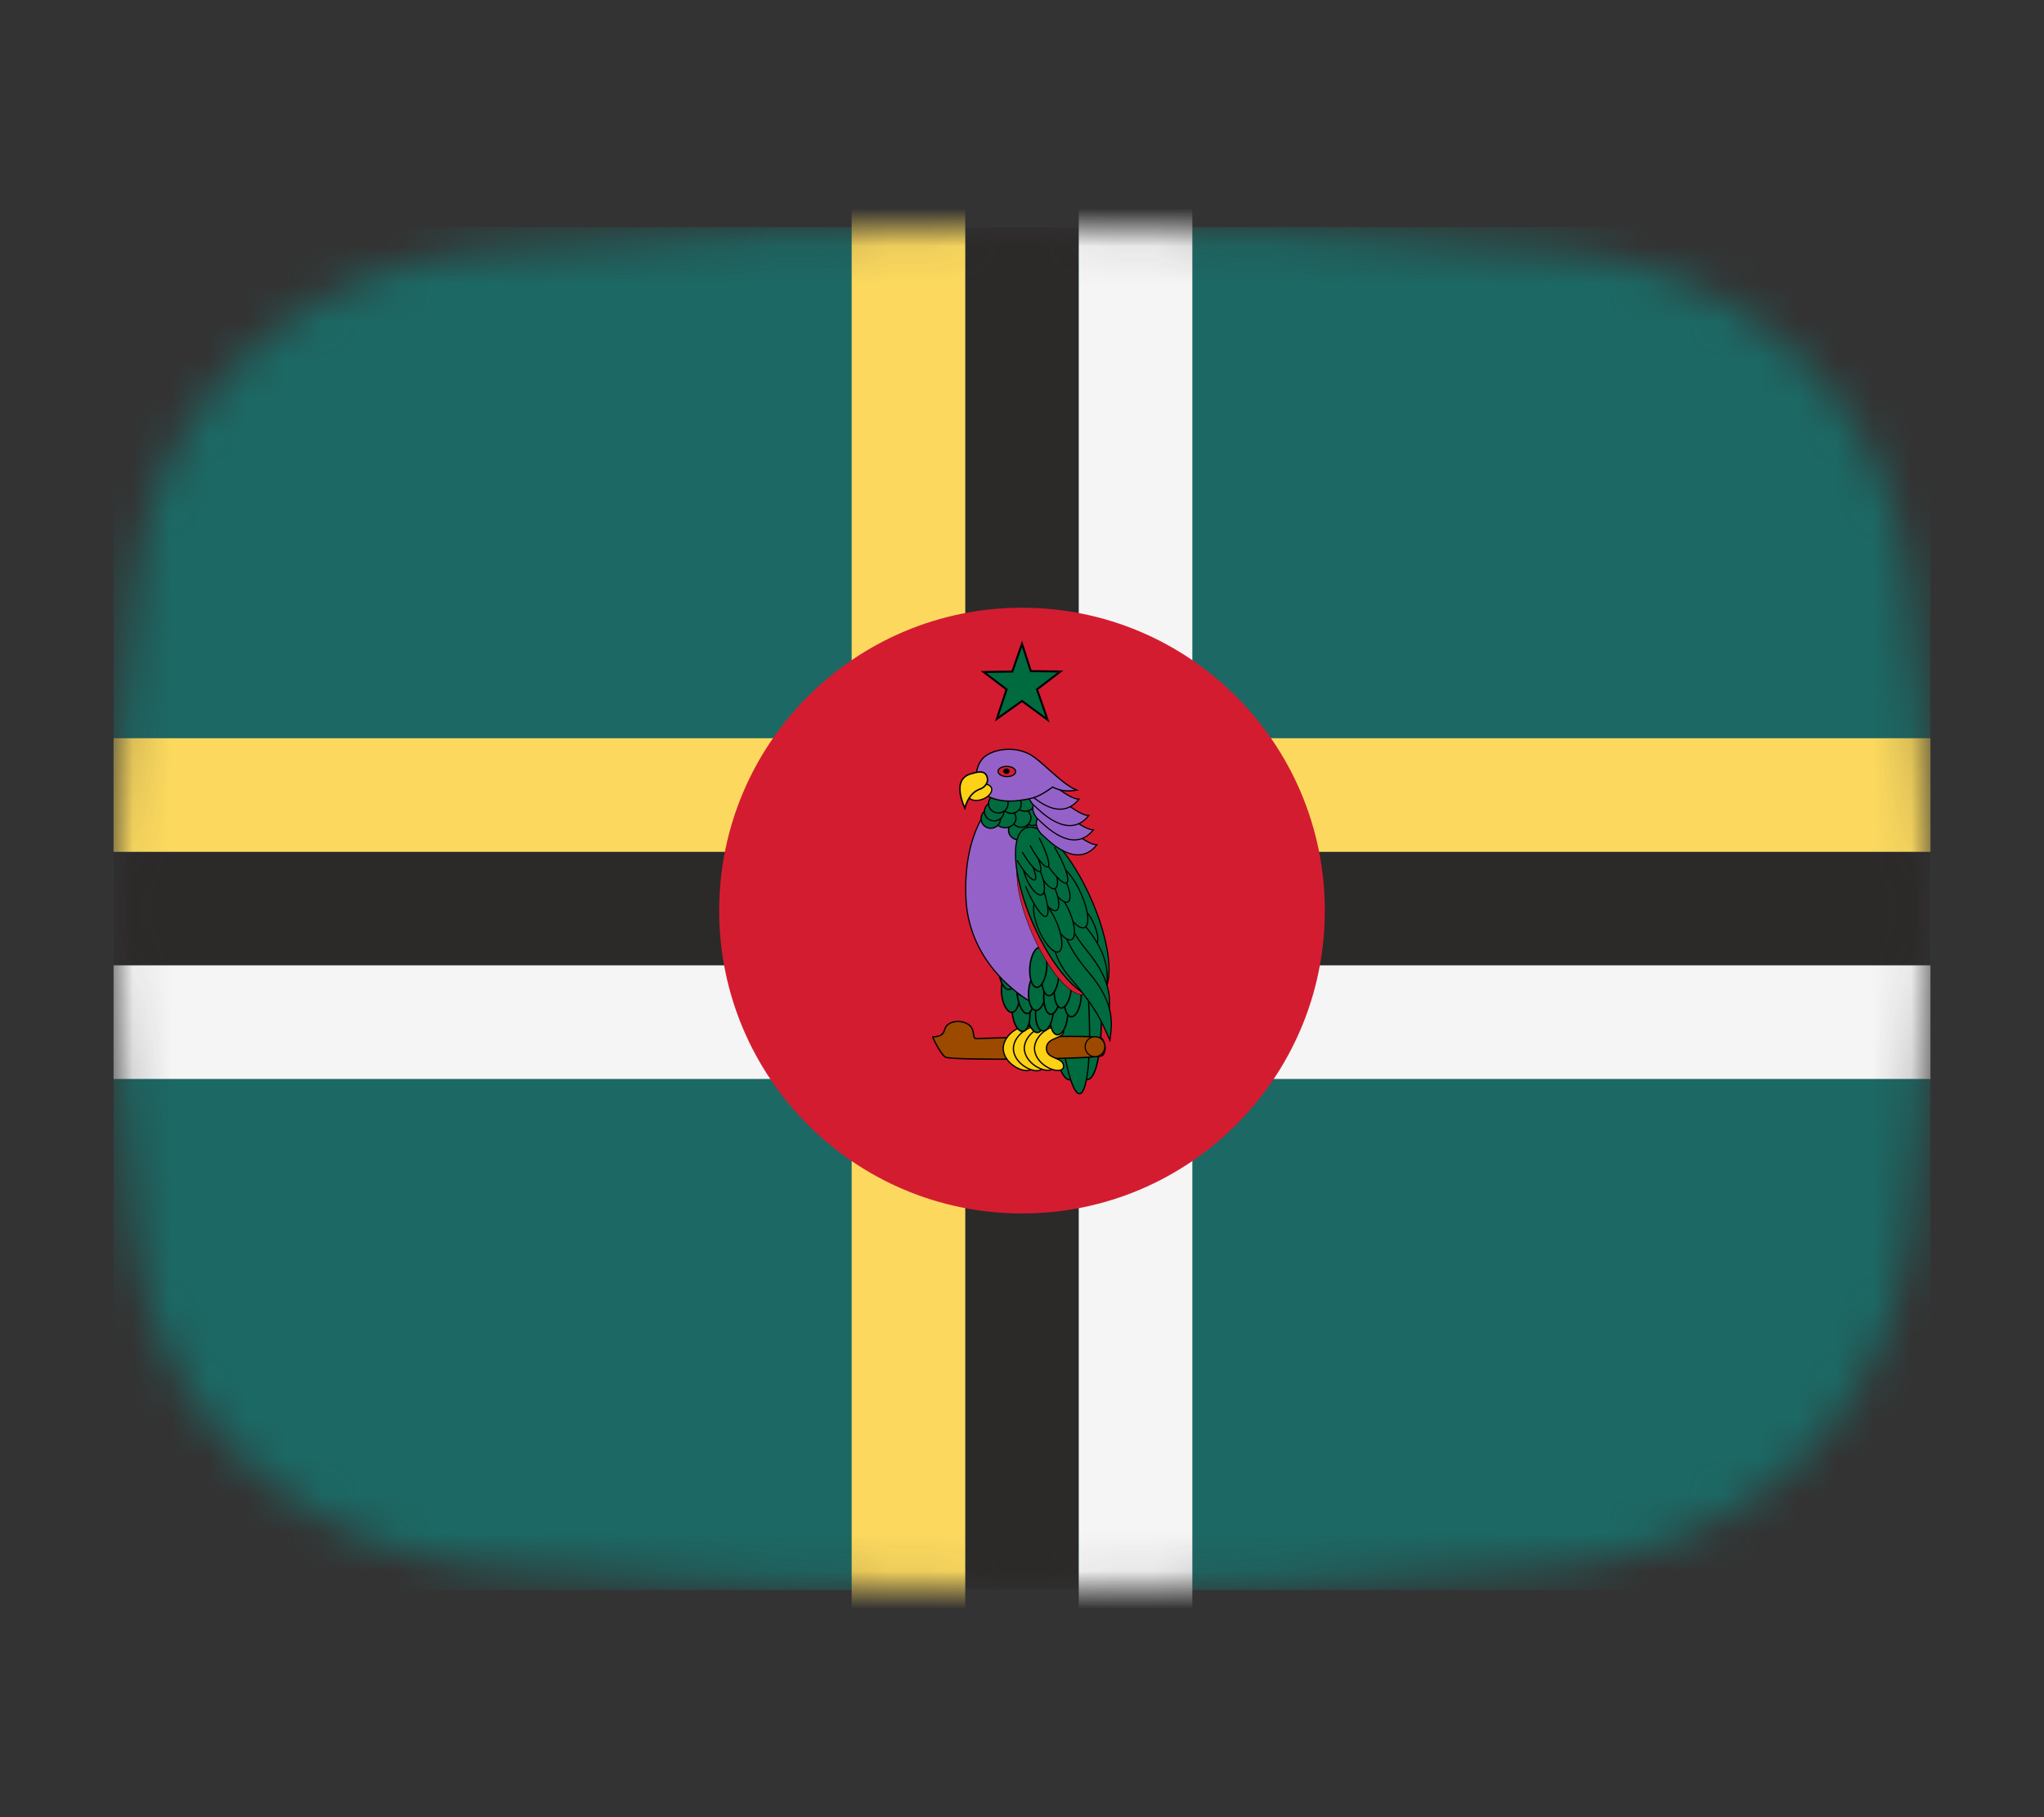 <svg width="54" height="48" viewBox="0 0 54 48" fill="none" xmlns="http://www.w3.org/2000/svg">
<rect x="0" y="0" width="54" height="48" fill="#333333" stroke="none"/>
<mask id="mask0_1_37213" style="mask-type:alpha" maskUnits="userSpaceOnUse" x="3" y="6" width="48" height="36">
<path d="M3.569 15.136C4.167 10.412 8.041 7.002 12.786 6.609C16.641 6.289 21.62 6 27 6C32.38 6 37.359 6.289 41.214 6.609C45.959 7.002 49.833 10.412 50.431 15.136C50.752 17.676 51 20.704 51 24C51 27.296 50.752 30.324 50.431 32.864C49.833 37.587 45.959 40.998 41.214 41.391C37.359 41.711 32.38 42 27 42C21.62 42 16.641 41.711 12.786 41.391C8.041 40.998 4.167 37.587 3.569 32.864C3.248 30.324 3 27.296 3 24C3 20.704 3.248 17.676 3.569 15.136Z" fill="#00D0BF"/>
</mask>
<g mask="url(#mask0_1_37213)">
<rect x="3" y="6" width="48" height="36" fill="#1C6864"/>
<rect x="3" y="22.5" width="48" height="3" fill="#2C2929"/>
<rect x="3" y="19.5" width="48" height="3" fill="#FCD95E"/>
<rect x="3" y="25.5" width="48" height="3" fill="#F5F5F5"/>
<rect x="25.5" y="42" width="36" height="3" transform="rotate(-90 25.5 42)" fill="#2C2929"/>
<rect x="22.5" y="48" width="48" height="3" transform="rotate(-90 22.5 48)" fill="#FCD95E"/>
<rect x="28.5" y="48" width="48" height="3" transform="rotate(-90 28.5 48)" fill="#F5F5F5"/>
<path d="M27 32.053C31.418 32.053 35 28.472 35 24.053C35 19.635 31.418 16.053 27 16.053C22.582 16.053 19 19.635 19 24.053C19 28.472 22.582 32.053 27 32.053Z" fill="#D41C30"/>
<path d="M26.744 17.738L27 17.006L27.233 17.727L28.014 17.738L27.396 18.21L27.676 19.013L27 18.517L26.335 18.989L26.592 18.21L25.986 17.75L26.744 17.738Z" fill="#006B3F" stroke="black" stroke-width="0.053"/>
<path d="M28.265 28.521C28.527 28.494 28.665 27.419 28.572 26.12C28.48 24.821 28.191 23.791 27.929 23.818C27.666 23.846 27.528 24.921 27.621 26.219C27.714 27.518 28.002 28.548 28.265 28.521Z" fill="#006B3F" stroke="black" stroke-width="0.035"/>
<path d="M28.735 28.515C29.013 28.487 29.163 27.41 29.069 26.112C28.976 24.814 28.675 23.784 28.397 23.813C28.119 23.842 27.97 24.918 28.063 26.217C28.156 27.515 28.457 28.544 28.735 28.515Z" fill="#006B3F" stroke="black" stroke-width="0.036"/>
<path d="M28.525 28.89C28.747 28.866 28.846 27.683 28.746 26.248C28.646 24.812 28.385 23.668 28.163 23.691C27.94 23.715 27.841 24.897 27.941 26.333C28.041 27.768 28.303 28.913 28.525 28.89Z" fill="#006B3F" stroke="black" stroke-width="0.034"/>
<path d="M24.642 27.39C25.05 27.373 24.873 27.155 25.079 27.038C25.285 26.922 25.579 26.999 25.667 27.144C25.755 27.29 25.684 27.432 25.797 27.434C25.911 27.436 28.994 27.307 29.105 27.428C29.216 27.55 29.234 27.79 29.119 27.883C29.004 27.977 25.107 28.021 24.972 27.922C24.838 27.825 24.642 27.414 24.642 27.39Z" fill="#9C4A00" stroke="black" stroke-width="0.035"/>
<path d="M26.82 27.69C26.812 27.998 27.268 27.91 27.274 28.168C27.261 28.44 26.51 28.184 26.503 27.685C26.534 27.187 27.269 26.941 27.278 27.225C27.285 27.462 26.827 27.381 26.82 27.69Z" fill="#FCD116" stroke="black" stroke-width="0.034"/>
<path d="M27.089 27.694C27.081 28.002 27.537 27.915 27.543 28.172C27.529 28.445 26.779 28.189 26.772 27.69C26.803 27.192 27.538 26.945 27.547 27.23C27.553 27.466 27.096 27.386 27.089 27.694Z" fill="#FCD116" stroke="black" stroke-width="0.034"/>
<path d="M27.377 27.683C27.37 27.991 27.825 27.904 27.832 28.161C27.818 28.434 27.068 28.178 27.06 27.679C27.092 27.181 27.826 26.934 27.835 27.219C27.842 27.456 27.385 27.375 27.377 27.683Z" fill="#FCD116" stroke="black" stroke-width="0.034"/>
<path d="M27.646 27.687C27.639 27.995 28.094 27.907 28.1 28.165C28.087 28.438 27.336 28.181 27.329 27.683C27.36 27.184 28.095 26.938 28.104 27.223C28.111 27.459 27.653 27.379 27.646 27.687Z" fill="#FCD116" stroke="black" stroke-width="0.034"/>
<path d="M28.923 27.912C29.066 27.914 29.185 27.797 29.188 27.651C29.191 27.506 29.078 27.386 28.934 27.384C28.79 27.381 28.671 27.498 28.668 27.644C28.665 27.789 28.779 27.909 28.923 27.912Z" fill="#9C4A00" stroke="black" stroke-width="0.03"/>
<path d="M27.42 27.273C27.547 27.253 27.626 27.01 27.596 26.729C27.566 26.448 27.439 26.236 27.311 26.255C27.184 26.274 27.106 26.517 27.136 26.799C27.166 27.079 27.293 27.292 27.42 27.273Z" fill="#006B3F" stroke="black" stroke-width="0.038"/>
<path d="M27.028 27.242C27.155 27.222 27.234 26.979 27.204 26.698C27.174 26.417 27.046 26.205 26.919 26.224C26.792 26.243 26.713 26.486 26.743 26.767C26.773 27.049 26.901 27.261 27.028 27.242Z" fill="#006B3F" stroke="black" stroke-width="0.038"/>
<path d="M26.747 26.739C26.874 26.72 26.953 26.477 26.923 26.196C26.893 25.915 26.765 25.703 26.638 25.722C26.511 25.741 26.432 25.984 26.462 26.265C26.492 26.546 26.62 26.759 26.747 26.739Z" fill="#006B3F" stroke="black" stroke-width="0.038"/>
<path d="M27.15 26.77C27.272 26.751 27.345 26.484 27.312 26.174C27.279 25.864 27.153 25.628 27.031 25.647C26.908 25.667 26.836 25.934 26.869 26.244C26.902 26.554 27.028 26.789 27.15 26.77Z" fill="#006B3F" stroke="black" stroke-width="0.04"/>
<path d="M27.695 26.74C27.817 26.721 27.891 26.47 27.86 26.179C27.829 25.889 27.705 25.668 27.583 25.687C27.461 25.706 27.387 25.957 27.418 26.248C27.448 26.539 27.573 26.759 27.695 26.74Z" fill="#006B3F" stroke="black" stroke-width="0.038"/>
<path d="M27.394 26.558C27.516 26.539 27.59 26.288 27.559 25.998C27.528 25.707 27.404 25.487 27.281 25.506C27.159 25.525 27.085 25.776 27.116 26.066C27.147 26.357 27.271 26.577 27.394 26.558Z" fill="#006B3F" stroke="black" stroke-width="0.038"/>
<path d="M27.013 26.296C27.136 26.277 27.209 26.026 27.178 25.736C27.148 25.445 27.023 25.225 26.901 25.244C26.779 25.262 26.705 25.513 26.736 25.804C26.767 26.095 26.891 26.315 27.013 26.296Z" fill="#006B3F" stroke="black" stroke-width="0.038"/>
<path d="M26.661 26.137C26.783 26.118 26.857 25.867 26.826 25.577C26.795 25.286 26.671 25.066 26.549 25.085C26.426 25.104 26.352 25.355 26.383 25.645C26.414 25.936 26.538 26.156 26.661 26.137Z" fill="#006B3F" stroke="black" stroke-width="0.038"/>
<path d="M26.214 21.244C26.214 21.244 25.433 21.922 25.52 23.758C25.619 25.604 27.248 26.472 27.248 26.472C27.248 26.472 27.663 25.948 27.615 24.465C27.498 22.296 26.729 21.337 26.729 21.337L26.214 21.244Z" fill="#9461C9" stroke="black" stroke-width="0.031"/>
<path d="M27.937 27.333C28.066 27.337 28.187 27.111 28.207 26.83C28.228 26.548 28.14 26.316 28.012 26.312C27.883 26.309 27.762 26.534 27.742 26.816C27.721 27.098 27.809 27.329 27.937 27.333Z" fill="#006B3F" stroke="black" stroke-width="0.038"/>
<path d="M27.557 27.233C27.685 27.237 27.806 27.011 27.827 26.729C27.847 26.448 27.76 26.216 27.631 26.212C27.503 26.208 27.382 26.434 27.361 26.716C27.341 26.997 27.428 27.229 27.557 27.233Z" fill="#006B3F" stroke="black" stroke-width="0.038"/>
<path d="M27.37 26.689C27.498 26.692 27.619 26.467 27.64 26.185C27.66 25.903 27.573 25.672 27.444 25.668C27.316 25.664 27.195 25.89 27.174 26.171C27.154 26.453 27.241 26.685 27.37 26.689Z" fill="#006B3F" stroke="black" stroke-width="0.038"/>
<path d="M27.761 26.791C27.885 26.793 28.003 26.544 28.026 26.233C28.049 25.922 27.967 25.667 27.844 25.665C27.72 25.662 27.601 25.912 27.578 26.223C27.555 26.534 27.637 26.788 27.761 26.791Z" fill="#006B3F" stroke="black" stroke-width="0.04"/>
<path d="M28.303 26.858C28.426 26.861 28.544 26.628 28.565 26.336C28.587 26.044 28.504 25.805 28.38 25.802C28.256 25.799 28.139 26.033 28.117 26.325C28.096 26.616 28.179 26.855 28.303 26.858Z" fill="#006B3F" stroke="black" stroke-width="0.038"/>
<path d="M28.038 26.626C28.162 26.629 28.28 26.395 28.301 26.104C28.322 25.812 28.239 25.573 28.116 25.57C27.992 25.567 27.874 25.8 27.853 26.092C27.832 26.384 27.915 26.622 28.038 26.626Z" fill="#006B3F" stroke="black" stroke-width="0.038"/>
<path d="M27.711 26.3C27.834 26.303 27.952 26.069 27.973 25.778C27.995 25.486 27.912 25.247 27.788 25.244C27.664 25.241 27.547 25.475 27.525 25.766C27.504 26.058 27.587 26.297 27.711 26.3Z" fill="#006B3F" stroke="black" stroke-width="0.038"/>
<path d="M27.392 26.081C27.516 26.084 27.634 25.85 27.655 25.559C27.676 25.267 27.593 25.028 27.47 25.025C27.346 25.022 27.228 25.256 27.207 25.547C27.186 25.839 27.269 26.078 27.392 26.081Z" fill="#006B3F" stroke="black" stroke-width="0.038"/>
<path d="M28.67 26.259C29.009 26.128 28.927 25.188 28.487 24.16C28.046 23.133 27.413 22.406 27.074 22.537C26.734 22.668 26.816 23.608 27.257 24.636C27.697 25.663 28.33 26.39 28.67 26.259Z" fill="#D41C30" stroke="black" stroke-width="0.011"/>
<path d="M27.36 22.75C27.519 22.752 27.65 22.641 27.652 22.501C27.655 22.36 27.528 22.244 27.369 22.242C27.21 22.239 27.079 22.35 27.077 22.491C27.074 22.631 27.201 22.747 27.36 22.75Z" fill="#006B3F" stroke="black" stroke-width="0.033"/>
<path d="M27.576 22.391C27.719 22.393 27.836 22.281 27.838 22.141C27.841 22.001 27.728 21.885 27.585 21.883C27.443 21.88 27.326 21.992 27.323 22.132C27.321 22.272 27.434 22.388 27.576 22.391Z" fill="#006B3F" stroke="black" stroke-width="0.033"/>
<path d="M27.229 22.384C27.371 22.387 27.488 22.275 27.491 22.135C27.493 21.995 27.38 21.879 27.238 21.877C27.095 21.874 26.978 21.986 26.976 22.126C26.973 22.266 27.086 22.382 27.229 22.384Z" fill="#006B3F" stroke="black" stroke-width="0.033"/>
<path d="M27.306 22.106C27.454 22.108 27.577 22.004 27.579 21.872C27.582 21.741 27.463 21.632 27.314 21.629C27.165 21.626 27.043 21.731 27.04 21.863C27.038 21.994 27.157 22.103 27.306 22.106Z" fill="#006B3F" stroke="black" stroke-width="0.033"/>
<path d="M27.275 21.805C27.424 21.807 27.547 21.703 27.549 21.571C27.551 21.439 27.432 21.33 27.283 21.328C27.134 21.325 27.012 21.43 27.009 21.561C27.007 21.693 27.126 21.802 27.275 21.805Z" fill="#006B3F" stroke="black" stroke-width="0.033"/>
<path d="M26.897 22.181C27.039 22.184 27.156 22.072 27.159 21.932C27.161 21.792 27.048 21.676 26.906 21.674C26.763 21.671 26.646 21.783 26.643 21.923C26.641 22.063 26.754 22.179 26.897 22.181Z" fill="#006B3F" stroke="black" stroke-width="0.033"/>
<path d="M26.974 21.851C27.117 21.854 27.234 21.744 27.236 21.607C27.239 21.47 27.126 21.356 26.983 21.354C26.841 21.351 26.724 21.46 26.721 21.598C26.719 21.735 26.832 21.849 26.974 21.851Z" fill="#006B3F" stroke="black" stroke-width="0.033"/>
<path d="M26.549 21.864C26.707 21.867 26.838 21.756 26.841 21.615C26.843 21.475 26.716 21.359 26.558 21.356C26.399 21.354 26.268 21.465 26.265 21.605C26.263 21.745 26.39 21.861 26.549 21.864Z" fill="#006B3F" stroke="black" stroke-width="0.033"/>
<path d="M27.078 21.428C27.227 21.43 27.349 21.326 27.352 21.194C27.354 21.063 27.235 20.954 27.086 20.951C26.937 20.948 26.815 21.053 26.812 21.185C26.81 21.316 26.929 21.425 27.078 21.428Z" fill="#006B3F" stroke="black" stroke-width="0.033"/>
<path d="M26.717 21.484C26.86 21.486 26.977 21.377 26.979 21.239C26.982 21.102 26.868 20.989 26.726 20.986C26.584 20.984 26.466 21.093 26.464 21.23C26.462 21.368 26.575 21.481 26.717 21.484Z" fill="#006B3F" stroke="black" stroke-width="0.033"/>
<path d="M26.171 21.878C26.313 21.881 26.43 21.769 26.433 21.629C26.435 21.489 26.322 21.373 26.18 21.37C26.038 21.368 25.92 21.48 25.918 21.62C25.915 21.76 26.028 21.876 26.171 21.878Z" fill="#006B3F" stroke="black" stroke-width="0.033"/>
<path d="M26.26 21.684C26.403 21.686 26.52 21.577 26.523 21.439C26.525 21.302 26.412 21.189 26.269 21.186C26.127 21.183 26.01 21.293 26.007 21.43C26.005 21.568 26.118 21.681 26.26 21.684Z" fill="#006B3F" stroke="black" stroke-width="0.033"/>
<path d="M26.37 21.474C26.512 21.477 26.629 21.367 26.632 21.23C26.634 21.093 26.521 20.979 26.379 20.977C26.236 20.974 26.119 21.084 26.116 21.221C26.114 21.358 26.227 21.472 26.37 21.474Z" fill="#006B3F" stroke="black" stroke-width="0.033"/>
<path d="M29.016 26.298C29.452 26.145 29.378 25.028 28.852 23.804C28.327 22.581 27.547 21.713 27.111 21.867C26.676 22.021 26.749 23.137 27.275 24.361C27.801 25.585 28.58 26.452 29.016 26.298Z" fill="#006B3F" stroke="black" stroke-width="0.031"/>
<path d="M28.958 24.931C29.038 24.892 29.012 24.655 28.898 24.4C28.784 24.145 28.626 23.97 28.546 24.009C28.465 24.047 28.492 24.285 28.605 24.539C28.719 24.794 28.877 24.969 28.958 24.931Z" fill="#006B3F" stroke="black" stroke-width="0.031"/>
<path d="M28.678 24.469C29.361 25.301 29.275 25.829 29.204 26.276C28.989 25.761 28.872 25.437 28.189 24.605C27.505 23.773 27.846 23.189 27.893 22.881C27.996 23.147 27.995 23.637 28.678 24.469Z" fill="#006B3F" stroke="black" stroke-width="0.031"/>
<path d="M28.739 25.141C29.423 25.973 29.337 26.501 29.265 26.948C29.051 26.433 28.933 26.109 28.25 25.276C27.567 24.445 27.908 23.861 27.955 23.553C28.057 23.819 28.056 24.309 28.739 25.141Z" fill="#006B3F" stroke="black" stroke-width="0.031"/>
<path d="M28.76 25.683C29.46 26.5 29.384 27.03 29.322 27.478C29.097 26.967 28.973 26.645 28.273 25.828C27.574 25.011 27.903 24.42 27.944 24.111C28.052 24.375 28.06 24.865 28.76 25.683Z" fill="#006B3F" stroke="black" stroke-width="0.031"/>
<path d="M28.638 24.507C28.798 24.466 28.765 24.065 28.564 23.612C28.364 23.158 28.072 22.823 27.912 22.864C27.751 22.904 27.784 23.305 27.985 23.759C28.186 24.213 28.478 24.548 28.638 24.507Z" fill="#006B3F" stroke="black" stroke-width="0.031"/>
<path d="M28.286 24.828C28.43 24.803 28.42 24.478 28.264 24.102C28.108 23.727 27.865 23.442 27.721 23.467C27.577 23.492 27.587 23.816 27.743 24.192C27.899 24.568 28.142 24.852 28.286 24.828Z" fill="#006B3F" stroke="black" stroke-width="0.031"/>
<path d="M27.948 25.147C28.092 25.126 28.089 24.801 27.941 24.422C27.793 24.043 27.556 23.754 27.412 23.775C27.267 23.797 27.27 24.122 27.418 24.501C27.566 24.88 27.803 25.169 27.948 25.147Z" fill="#006B3F" stroke="black" stroke-width="0.031"/>
<path d="M28.19 23.832C28.307 23.81 28.293 23.566 28.159 23.286C28.024 23.006 27.822 22.796 27.705 22.817C27.589 22.839 27.603 23.083 27.737 23.363C27.871 23.643 28.074 23.853 28.19 23.832Z" fill="#006B3F" stroke="black" stroke-width="0.031"/>
<path d="M27.884 24.055C28.001 24.04 28.002 23.795 27.886 23.508C27.77 23.221 27.58 23.001 27.462 23.016C27.345 23.03 27.344 23.275 27.46 23.562C27.577 23.849 27.766 24.069 27.884 24.055Z" fill="#006B3F" stroke="black" stroke-width="0.031"/>
<path d="M27.46 23.212C27.662 23.706 27.744 24.15 27.642 24.203C27.541 24.257 27.295 23.899 27.093 23.406" fill="#006B3F"/>
<path d="M27.46 23.212C27.662 23.706 27.744 24.15 27.642 24.203C27.541 24.257 27.295 23.899 27.093 23.406" stroke="black" stroke-width="0.031"/>
<path d="M27.851 23.475C27.968 23.46 27.969 23.215 27.853 22.928C27.736 22.641 27.547 22.421 27.429 22.436C27.312 22.451 27.311 22.695 27.427 22.982C27.544 23.269 27.733 23.489 27.851 23.475Z" fill="#006B3F" stroke="black" stroke-width="0.031"/>
<path d="M27.501 23.641C27.619 23.629 27.625 23.384 27.515 23.095C27.405 22.806 27.221 22.582 27.103 22.595C26.985 22.607 26.979 22.852 27.088 23.141C27.198 23.43 27.383 23.654 27.501 23.641Z" fill="#006B3F" stroke="black" stroke-width="0.031"/>
<path d="M27.108 22.542C27.304 22.876 27.41 23.187 27.344 23.237C27.278 23.288 27.065 23.058 26.869 22.724" fill="#006B3F"/>
<path d="M27.108 22.542C27.304 22.876 27.41 23.187 27.344 23.237C27.278 23.288 27.065 23.058 26.869 22.724" stroke="black" stroke-width="0.031"/>
<path d="M27.244 22.321C27.44 22.654 27.546 22.966 27.48 23.016C27.413 23.066 27.201 22.837 27.005 22.503" fill="#006B3F"/>
<path d="M27.244 22.321C27.44 22.654 27.546 22.966 27.48 23.016C27.413 23.066 27.201 22.837 27.005 22.503" stroke="black" stroke-width="0.031"/>
<path d="M27.854 22.368C28.127 22.823 28.274 23.249 28.182 23.318C28.09 23.386 27.794 23.072 27.52 22.617" fill="#006B3F"/>
<path d="M27.854 22.368C28.127 22.823 28.274 23.249 28.182 23.318C28.09 23.386 27.794 23.072 27.52 22.617" stroke="black" stroke-width="0.031"/>
<path d="M27.451 22.129C27.648 22.497 27.754 22.841 27.688 22.896C27.622 22.951 27.409 22.698 27.212 22.329" fill="#006B3F"/>
<path d="M27.451 22.129C27.648 22.497 27.754 22.841 27.688 22.896C27.622 22.951 27.409 22.698 27.212 22.329" stroke="black" stroke-width="0.031"/>
<path d="M27.433 21.596C27.302 21.728 27.431 21.975 27.551 22.065C27.686 22.187 28.444 22.987 28.979 22.314C28.55 22.306 27.75 21.3 27.433 21.596Z" fill="#9461C9" stroke="black" stroke-width="0.031"/>
<path d="M27.34 21.201C27.208 21.333 27.337 21.581 27.457 21.67C27.592 21.793 28.35 22.592 28.885 21.919C28.456 21.912 27.657 20.906 27.34 21.201Z" fill="#9461C9" stroke="black" stroke-width="0.031"/>
<path d="M27.22 20.823C27.088 20.955 27.217 21.203 27.337 21.292C27.473 21.415 28.23 22.214 28.765 21.541C28.337 21.534 27.537 20.528 27.22 20.823Z" fill="#9461C9" stroke="black" stroke-width="0.031"/>
<path d="M26.96 20.39C26.828 20.523 26.957 20.77 27.077 20.86C27.212 20.982 27.97 21.781 28.505 21.109C28.076 21.101 27.277 20.095 26.96 20.39Z" fill="#9461C9" stroke="black" stroke-width="0.031"/>
<path d="M26.026 19.976C26.297 19.775 26.794 19.716 27.182 19.913C27.505 20.071 28.043 20.717 28.448 20.87C28.163 20.92 27.99 20.878 27.808 20.79C27.448 21.05 27.32 21.089 26.954 21.14C26.444 21.214 26.022 21.081 25.873 20.816C25.722 20.565 25.787 20.163 26.026 19.976Z" fill="#9461C9" stroke="black" stroke-width="0.033"/>
<path d="M26.598 20.514C26.727 20.516 26.832 20.457 26.833 20.382C26.835 20.308 26.731 20.245 26.602 20.243C26.474 20.241 26.368 20.299 26.367 20.374C26.366 20.449 26.469 20.511 26.598 20.514Z" fill="#D41C30" stroke="black" stroke-width="0.031"/>
<path d="M25.957 21.112C26.126 21.049 26.232 20.915 26.193 20.812C26.155 20.71 25.988 20.677 25.82 20.74C25.651 20.803 25.546 20.937 25.584 21.039C25.622 21.142 25.789 21.174 25.957 21.112Z" fill="#FCD116" stroke="black" stroke-width="0.033"/>
<path d="M26.587 20.442C26.633 20.443 26.672 20.411 26.672 20.371C26.673 20.331 26.636 20.297 26.59 20.297C26.543 20.296 26.505 20.328 26.504 20.368C26.504 20.408 26.541 20.441 26.587 20.442Z" fill="black"/>
<path d="M26.087 20.559C26.108 20.663 26.031 20.804 25.864 20.853C25.693 20.924 25.564 21.084 25.489 21.346C25.23 20.749 25.395 20.497 25.67 20.435C25.907 20.36 26.049 20.369 26.087 20.559Z" fill="#FCD116" stroke="black" stroke-width="0.039"/>
</g>
</svg>
